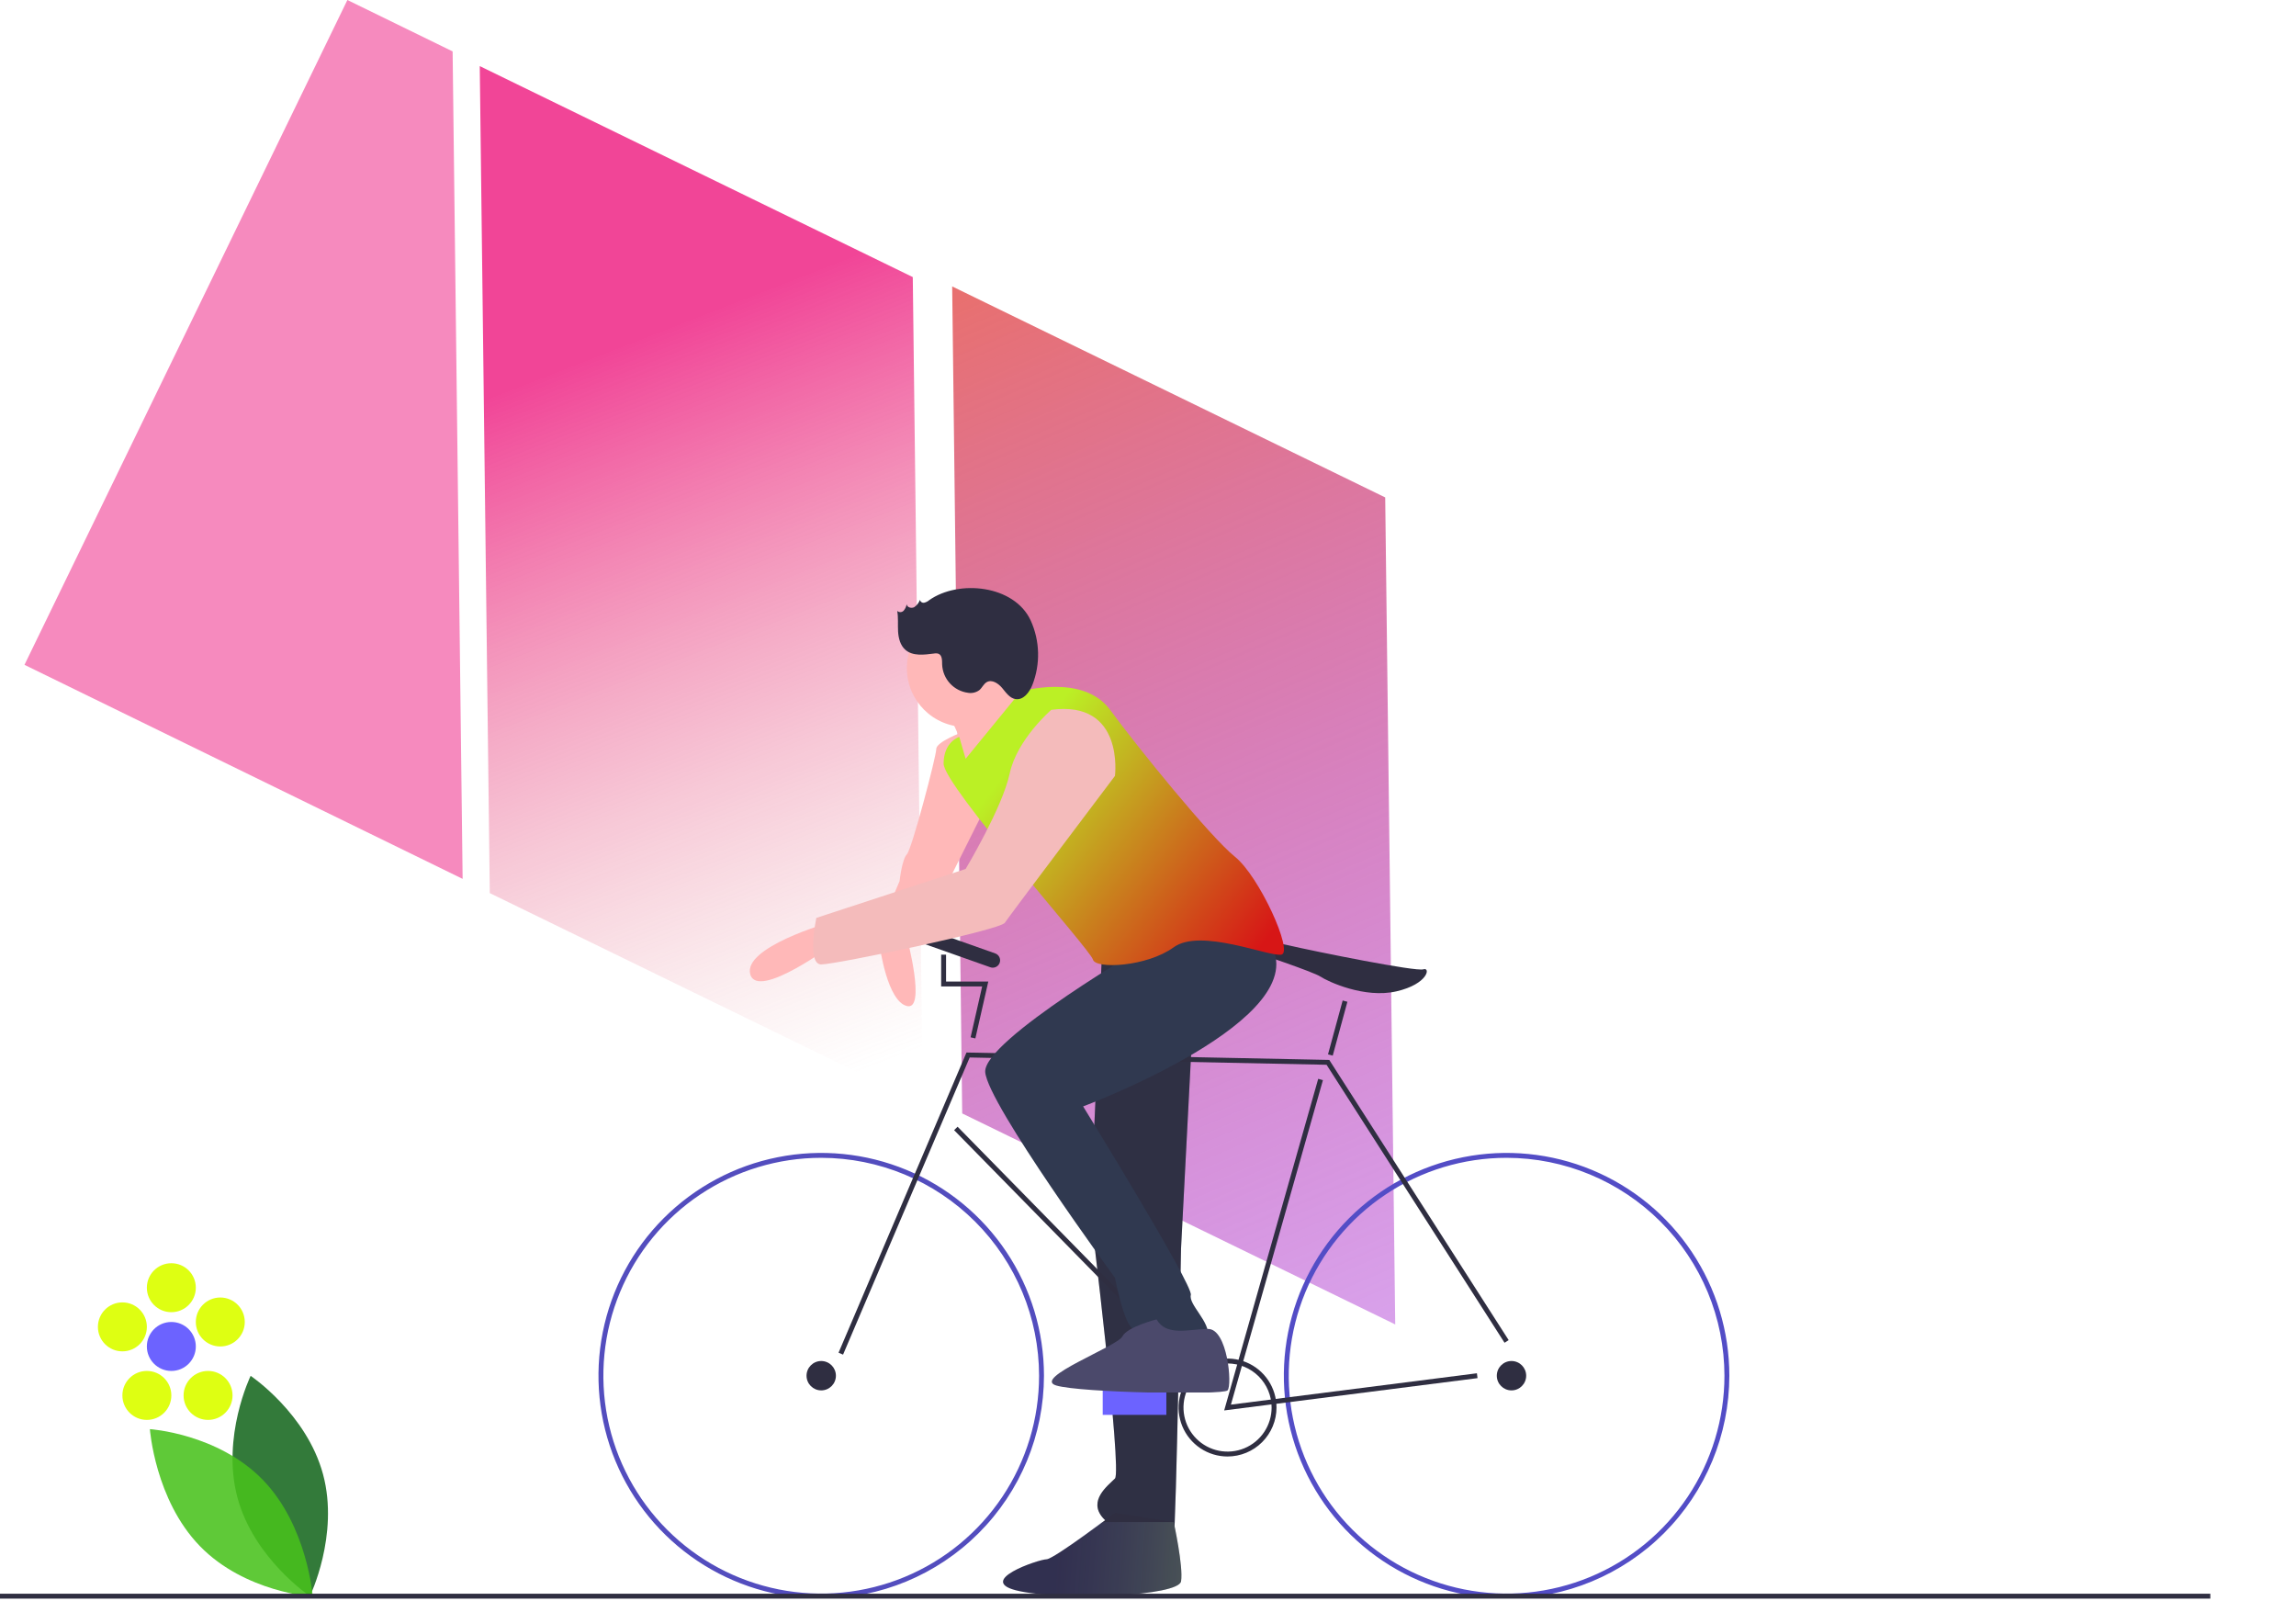 <svg width="938" height="654" viewBox="0 0 938 654" fill="none" xmlns="http://www.w3.org/2000/svg">
<g id="undraw_biking_kc4f 1">
<path id="back2" d="M196 27L200.094 364.814L377 451L372.906 113.187L196 27Z" fill="url(#paint0_linear)"/>
<path id="back3" d="M141.922 0L10 271.568L189 359L184.914 20.999L141.922 0Z" fill="url(#paint1_linear)" fill-opacity="0.63"/>
<g id="back1" filter="url(#filter0_d)">
<path d="M389 113L393.094 450.813L570 537L565.906 199.187L389 113Z" fill="url(#paint2_linear)"/>
</g>
<path id="Vector" d="M97.019 611.755C103.705 636.608 126.606 652 126.606 652C126.606 652 138.667 627.098 131.981 602.245C125.295 577.392 102.394 562 102.394 562C102.394 562 90.333 586.902 97.019 611.755Z" fill="#337A3A"/>
<path id="Vector_2" d="M107.332 604.445C125.704 623.35 127.765 652.23 127.765 652.23C127.765 652.23 100.039 650.46 81.668 631.555C63.296 612.65 61.235 583.77 61.235 583.77C61.235 583.77 88.961 585.54 107.332 604.445Z" fill="#47C11B" fill-opacity="0.87"/>
<g id="left_wheel">
<path id="left_wheel_2" d="M335.5 652.944C317.502 652.944 299.908 647.607 284.943 637.608C269.978 627.609 258.315 613.397 251.427 596.769C244.539 580.141 242.737 561.844 246.249 544.191C249.76 526.539 258.427 510.324 271.153 497.598C283.88 484.871 300.094 476.204 317.747 472.693C335.399 469.182 353.696 470.984 370.324 477.871C386.952 484.759 401.165 496.423 411.164 511.388C421.163 526.352 426.5 543.946 426.5 561.944C426.473 586.071 416.877 609.201 399.817 626.261C382.757 643.321 359.626 652.917 335.5 652.944ZM335.5 472.944C317.897 472.944 300.69 478.164 286.054 487.944C271.418 497.723 260.011 511.623 253.275 527.886C246.539 544.148 244.776 562.043 248.21 579.307C251.644 596.572 260.121 612.43 272.567 624.877C285.014 637.324 300.873 645.8 318.137 649.234C335.401 652.668 353.296 650.906 369.559 644.17C385.821 637.434 399.721 626.026 409.501 611.39C419.28 596.754 424.5 579.547 424.5 561.944C424.473 538.348 415.088 515.726 398.403 499.041C381.718 482.356 359.096 472.971 335.5 472.944V472.944Z" fill="url(#paint3_linear)"/>
</g>
<g id="right_wheel">
<path id="right_wheel_2" d="M615.5 652.944C597.502 652.944 579.908 647.607 564.943 637.608C549.978 627.609 538.315 613.397 531.427 596.769C524.539 580.141 522.737 561.844 526.249 544.191C529.76 526.539 538.427 510.324 551.153 497.598C563.88 484.871 580.095 476.204 597.747 472.693C615.399 469.182 633.696 470.984 650.324 477.871C666.952 484.759 681.165 496.423 691.164 511.388C701.163 526.352 706.5 543.946 706.5 561.944C706.473 586.071 696.877 609.201 679.817 626.261C662.757 643.321 639.626 652.917 615.5 652.944ZM615.5 472.944C597.897 472.944 580.69 478.164 566.054 487.944C551.418 497.723 540.011 511.623 533.275 527.886C526.538 544.148 524.776 562.043 528.21 579.307C531.644 596.572 540.121 612.43 552.567 624.877C565.014 637.324 580.873 645.8 598.137 649.234C615.401 652.668 633.296 650.906 649.559 644.17C665.821 637.434 679.721 626.026 689.501 611.39C699.28 596.754 704.5 579.547 704.5 561.944C704.473 538.348 695.088 515.726 678.403 499.041C661.718 482.356 639.096 472.971 615.5 472.944Z" fill="url(#paint4_linear)"/>
</g>
<g id="man_on_bike">
<path id="Vector_3" d="M450.5 382.945L445.5 494.944C445.5 494.944 458.5 600.944 455.5 603.944C452.5 606.944 444.5 612.944 450.5 619.944C456.5 626.944 478.5 631.944 479.5 627.944C480.5 623.944 482.5 509.944 482.5 509.944L489.5 374.945L450.5 382.945Z" fill="#2F2E41"/>
<path id="Vector_4" opacity="0.2" d="M450.5 382.945L445.5 494.944C445.5 494.944 458.5 600.944 455.5 603.944C452.5 606.944 444.5 612.944 450.5 619.944C456.5 626.944 478.5 631.944 479.5 627.944C480.5 623.944 482.5 509.944 482.5 509.944L489.5 374.945L450.5 382.945Z" fill="#303950"/>
<path id="Vector_5" d="M455.5 617.944C455.5 617.944 430.5 636.944 427.5 636.944C424.5 636.944 397.5 645.944 416.5 649.944C435.5 653.944 481.5 651.944 482.5 645.944C483.5 639.944 479.5 621.736 479.5 621.736L455.5 617.944Z" fill="#2F2E41"/>
<g id="Vector_6">
<path id="Vector_7" d="M450 621.736C450 621.736 430.5 636.944 427.5 636.944C424.5 636.944 397.5 645.944 416.5 649.944C435.5 653.944 481.5 651.944 482.5 645.944C483.5 639.944 479.5 621.736 479.5 621.736H450Z" fill="url(#paint5_linear)" fill-opacity="0.2"/>
</g>
<path id="Vector_8" d="M393.5 298.945C393.5 298.945 382.5 302.945 382.5 305.945C382.5 308.945 372.5 346.945 370.5 348.945C368.5 350.945 367.5 359.945 367.5 359.945C367.5 359.945 357.5 382.945 359.5 382.945C361.5 382.945 378.5 378.945 379.5 382.945C380.5 386.945 388.5 357.945 388.5 357.945L405.5 323.945L393.5 298.945Z" fill="#FFB8B8"/>
<path id="Vector_9" d="M359.5 386.945C359.5 386.945 362.5 408.944 370.5 410.944C378.5 412.944 370.5 382.945 370.5 382.945L359.5 386.945Z" fill="#FFB8B8"/>
<path id="Vector_10" d="M385.5 286.945C385.5 286.945 391.5 299.945 394.5 306.945C397.5 313.945 425.5 288.945 425.5 288.945C425.5 288.945 410.5 277.945 410.5 272.945C410.5 267.945 385.5 286.945 385.5 286.945Z" fill="#FFB8B8"/>
<path id="Vector_11" d="M335.5 567.945C338.814 567.945 341.5 565.258 341.5 561.945C341.5 558.631 338.814 555.945 335.5 555.945C332.186 555.945 329.5 558.631 329.5 561.945C329.5 565.258 332.186 567.945 335.5 567.945Z" fill="#2F2E41"/>
<path id="Vector_12" d="M617.5 567.945C620.814 567.945 623.5 565.258 623.5 561.945C623.5 558.631 620.814 555.945 617.5 555.945C614.186 555.945 611.5 558.631 611.5 561.945C611.5 565.258 614.186 567.945 617.5 567.945Z" fill="#2F2E41"/>
<path id="Vector_13" d="M344.42 553.337L342.58 552.552L394.845 429.931L543.055 432.955L543.342 433.405L616.342 547.405L614.658 548.484L541.945 434.934L396.155 431.958L344.42 553.337Z" fill="#2F2E41"/>
<path id="Vector_14" d="M500.125 576.128L538.538 440.672L540.462 441.217L502.875 573.761L603.374 560.952L603.626 562.937L500.125 576.128Z" fill="#2F2E41"/>
<path id="Vector_15" d="M391.214 460.244L389.786 461.645L492.786 566.645L494.214 565.244L391.214 460.244Z" fill="#2F2E41"/>
<path id="Vector_16" d="M548.53 408.68L542.54 430.683L544.47 431.208L550.46 409.206L548.53 408.68Z" fill="#2F2E41"/>
<path id="Vector_17" d="M398.476 424.166L396.524 423.723L401.247 402.945H384.5V389.945H386.5V400.945H403.753L398.476 424.166Z" fill="#2F2E41"/>
<path id="Vector_18" d="M512.5 388.944C512.5 388.944 512.5 382.945 525.5 385.945C538.5 388.945 578.5 396.944 581.5 395.944C584.5 394.944 583.5 401.944 570.5 404.944C557.5 407.944 542.5 400.944 539.5 398.944C536.5 396.944 512.5 388.944 512.5 388.944Z" fill="#2F2E41"/>
<path id="Vector_19" d="M476.5 567.945H450.5V577.945H476.5V567.945Z" fill="#6C63FF"/>
<path id="Vector_20" d="M501.5 594.944C497.544 594.944 493.678 593.771 490.389 591.574C487.1 589.376 484.536 586.253 483.022 582.598C481.509 578.944 481.113 574.922 481.884 571.043C482.656 567.163 484.561 563.599 487.358 560.802C490.155 558.005 493.719 556.1 497.598 555.329C501.478 554.557 505.499 554.953 509.154 556.467C512.808 557.981 515.932 560.544 518.129 563.833C520.327 567.122 521.5 570.989 521.5 574.944C521.494 580.247 519.385 585.331 515.636 589.08C511.886 592.829 506.802 594.939 501.5 594.944V594.944ZM501.5 556.944C497.94 556.944 494.46 558 491.5 559.978C488.54 561.956 486.233 564.767 484.87 568.056C483.508 571.345 483.151 574.964 483.846 578.456C484.54 581.948 486.255 585.155 488.772 587.672C491.289 590.19 494.497 591.904 497.988 592.599C501.48 593.293 505.099 592.937 508.388 591.574C511.677 590.212 514.489 587.905 516.466 584.945C518.444 581.985 519.5 578.504 519.5 574.944C519.494 570.172 517.596 565.597 514.222 562.223C510.847 558.848 506.272 556.95 501.5 556.944Z" fill="#2F2E41"/>
<path id="Vector_21" d="M394.5 296.945C407.755 296.945 418.5 286.199 418.5 272.945C418.5 259.69 407.755 248.945 394.5 248.945C381.245 248.945 370.5 259.69 370.5 272.945C370.5 286.199 381.245 296.945 394.5 296.945Z" fill="#FFB8B8"/>
<path id="Vector_22" d="M470.5 384.945C470.5 384.945 401.5 424.944 402.5 437.944C403.5 450.944 455.5 521.944 455.5 521.944C455.5 521.944 459.5 542.944 463.5 542.944C467.5 542.944 492.5 551.944 493.5 545.944C494.5 539.944 485.5 532.944 486.5 528.944C487.5 524.944 442.5 451.944 442.5 451.944C442.5 451.944 538.807 415.945 518.654 384.945C498.5 353.945 470.5 384.945 470.5 384.945Z" fill="url(#paint6_linear)"/>
<path id="Vector_23" d="M472.5 538.944C472.5 538.944 460.5 541.944 458.5 545.944C456.5 549.944 421.5 562.944 431.5 565.944C441.5 568.944 499.5 569.944 501.5 567.944C503.5 565.944 501.5 542.732 493.5 542.838C485.5 542.944 476.5 545.944 472.5 538.944Z" fill="url(#paint7_linear)"/>
<path id="Vector_24" d="M394.5 309.945L417 282.445C417 282.445 442.5 274.945 453.5 289.945C464.5 304.945 494.5 341.945 504.5 349.945C514.5 357.945 528.5 388.944 523.5 389.944C518.5 390.944 490.5 378.945 479.5 386.945C468.5 394.945 447.5 395.944 446.5 391.944C445.5 387.944 385.5 320.945 385.5 311.945C385.5 302.945 391.894 301.013 391.894 301.013L394.5 309.945Z" fill="url(#paint8_linear)"/>
<path id="Vector_25" d="M406.585 389.449L376.415 378.783C374.853 378.231 373.139 379.049 372.587 380.611C372.034 382.173 372.853 383.887 374.415 384.44L404.585 395.106C406.147 395.658 407.861 394.84 408.413 393.278C408.966 391.716 408.147 390.002 406.585 389.449Z" fill="#2F2E41"/>
<path id="Vector_26" d="M338.5 376.945C338.5 376.945 303.5 386.944 306.5 397.944C309.5 408.944 341.5 384.945 341.5 384.945L338.5 376.945Z" fill="#FFB8B8"/>
<path id="Vector_27" d="M429.5 289.945C429.5 289.945 415.5 301.945 412.5 315.945C409.5 329.945 394.5 354.945 394.5 354.945L333.5 374.945C333.5 374.945 329.5 393.944 335.5 393.944C341.5 393.944 408.5 379.945 410.5 376.945C412.5 373.945 455.5 316.945 455.5 316.945C455.5 316.945 459.5 285.945 429.5 289.945Z" fill="#F4BBBB"/>
</g>
<g id="head">
<path id="head_2" d="M379.594 245.166C379.002 245.675 378.294 246.031 377.532 246.2C377.15 246.269 376.756 246.183 376.437 245.961C376.117 245.74 375.898 245.402 375.828 245.02C375.387 246.243 374.568 247.294 373.489 248.019C372.344 248.616 370.573 248.116 370.408 246.835C370.241 247.807 369.811 248.716 369.164 249.461C368.827 249.817 368.363 250.027 367.873 250.043C367.382 250.059 366.905 249.882 366.545 249.548C367.047 252.289 366.737 255.107 366.895 257.889C367.052 260.67 367.794 263.619 369.895 265.448C372.96 268.116 377.569 267.458 381.6 266.952C382.21 266.824 382.843 266.859 383.435 267.052C384.944 267.696 384.876 269.797 384.896 271.438C385.019 274.317 386.159 277.058 388.112 279.177C390.065 281.295 392.706 282.653 395.566 283.008C397.166 283.255 398.799 282.857 400.105 281.9C401.25 280.93 401.834 279.349 403.146 278.62C405.28 277.434 407.867 279.164 409.427 281.041C410.987 282.918 412.525 285.228 414.941 285.571C418.137 286.026 420.571 282.769 421.766 279.769C423.413 275.566 424.203 271.075 424.087 266.562C423.972 262.048 422.954 257.603 421.093 253.49C414.42 238.943 391.624 236.642 379.594 245.166Z" fill="#2F2E41"/>
</g>
<g id="glow">
<path id="Vector_28" d="M70 536C75.523 536 80 531.523 80 526C80 520.477 75.523 516 70 516C64.477 516 60 520.477 60 526C60 531.523 64.477 536 70 536Z" fill="#DEFF12"/>
<path id="Vector_29" d="M60 580C65.523 580 70 575.523 70 570C70 564.477 65.523 560 60 560C54.477 560 50 564.477 50 570C50 575.523 54.477 580 60 580Z" fill="#DEFF12"/>
<path id="Vector_30" d="M70 560C75.523 560 80 555.523 80 550C80 544.477 75.523 540 70 540C64.477 540 60 544.477 60 550C60 555.523 64.477 560 70 560Z" fill="#6C63FF"/>
<path id="Vector_31" d="M90 550C95.523 550 100 545.523 100 540C100 534.477 95.523 530 90 530C84.477 530 80 534.477 80 540C80 545.523 84.477 550 90 550Z" fill="#DEFF12"/>
<path id="Vector_32" d="M50 552C55.523 552 60 547.523 60 542C60 536.477 55.523 532 50 532C44.477 532 40 536.477 40 542C40 547.523 44.477 552 50 552Z" fill="#DEFF12"/>
<path id="Vector_33" d="M85 580C90.523 580 95 575.523 95 570C95 564.477 90.523 560 85 560C79.477 560 75 564.477 75 570C75 575.523 79.477 580 85 580Z" fill="#DEFF12"/>
</g>
<path id="Vector_34" d="M903 651H0V653H903V651Z" fill="#2F2E41"/>
</g>
<defs>
<filter id="filter0_d" x="385" y="113" width="189" height="432" filterUnits="userSpaceOnUse" color-interpolation-filters="sRGB">
<feFlood flood-opacity="0" result="BackgroundImageFix"/>
<feColorMatrix in="SourceAlpha" type="matrix" values="0 0 0 0 0 0 0 0 0 0 0 0 0 0 0 0 0 0 127 0"/>
<feOffset dy="4"/>
<feGaussianBlur stdDeviation="2"/>
<feColorMatrix type="matrix" values="0 0 0 0 0 0 0 0 0 0 0 0 0 0 0 0 0 0 0.25 0"/>
<feBlend mode="normal" in2="BackgroundImageFix" result="effect1_dropShadow"/>
<feBlend mode="normal" in="SourceGraphic" in2="effect1_dropShadow" result="shape"/>
</filter>
<linearGradient id="paint0_linear" x1="199.007" y1="31.005" x2="356.976" y2="435.861" gradientUnits="userSpaceOnUse">
<stop offset="0.281" stop-color="#EC0071" stop-opacity="0.73"/>
<stop offset="1" stop-color="#E08585" stop-opacity="0"/>
</linearGradient>
<linearGradient id="paint1_linear" x1="143.71" y1="7.002" x2="188.84" y2="347.052" gradientUnits="userSpaceOnUse">
<stop offset="0.172" stop-color="#EC0071" stop-opacity="0.73"/>
<stop offset="1" stop-color="#EC0071" stop-opacity="0.73"/>
</linearGradient>
<linearGradient id="paint2_linear" x1="389.018" y1="119.79" x2="569.983" y2="542.636" gradientUnits="userSpaceOnUse">
<stop stop-color="#E87070"/>
<stop offset="1" stop-color="#A82DD3" stop-opacity="0.44"/>
</linearGradient>
<linearGradient id="paint3_linear" x1="335.5" y1="470.944" x2="335.5" y2="652.944" gradientUnits="userSpaceOnUse">
<stop offset="1" stop-color="#534DBE"/>
<stop offset="1" stop-color="#706E8E" stop-opacity="0"/>
</linearGradient>
<linearGradient id="paint4_linear" x1="615.5" y1="470.944" x2="615.5" y2="652.944" gradientUnits="userSpaceOnUse">
<stop offset="1" stop-color="#534DC6"/>
<stop offset="1" stop-color="#2F2E41" stop-opacity="0"/>
</linearGradient>
<linearGradient id="paint5_linear" x1="425" y1="643" x2="483" y2="647" gradientUnits="userSpaceOnUse">
<stop offset="0.109" stop-color="#4B43D6" stop-opacity="0.49"/>
<stop offset="1" stop-color="#B3E6AB" stop-opacity="0.97"/>
</linearGradient>
<linearGradient id="paint6_linear" x1="461.958" y1="371.167" x2="461.958" y2="548.007" gradientUnits="userSpaceOnUse">
<stop offset="0.792" stop-color="#303950"/>
<stop offset="1" stop-color="#303950"/>
<stop offset="1" stop-color="#2F2E41" stop-opacity="0"/>
</linearGradient>
<linearGradient id="paint7_linear" x1="465.964" y1="538.944" x2="465.964" y2="568.985" gradientUnits="userSpaceOnUse">
<stop offset="1" stop-color="#4B496B"/>
<stop offset="1" stop-color="#332E93" stop-opacity="0"/>
</linearGradient>
<linearGradient id="paint8_linear" x1="409" y1="304" x2="525" y2="394" gradientUnits="userSpaceOnUse">
<stop offset="0.058" stop-color="#BBF025"/>
<stop offset="0.917" stop-color="#D71616"/>
</linearGradient>
</defs>
</svg>
